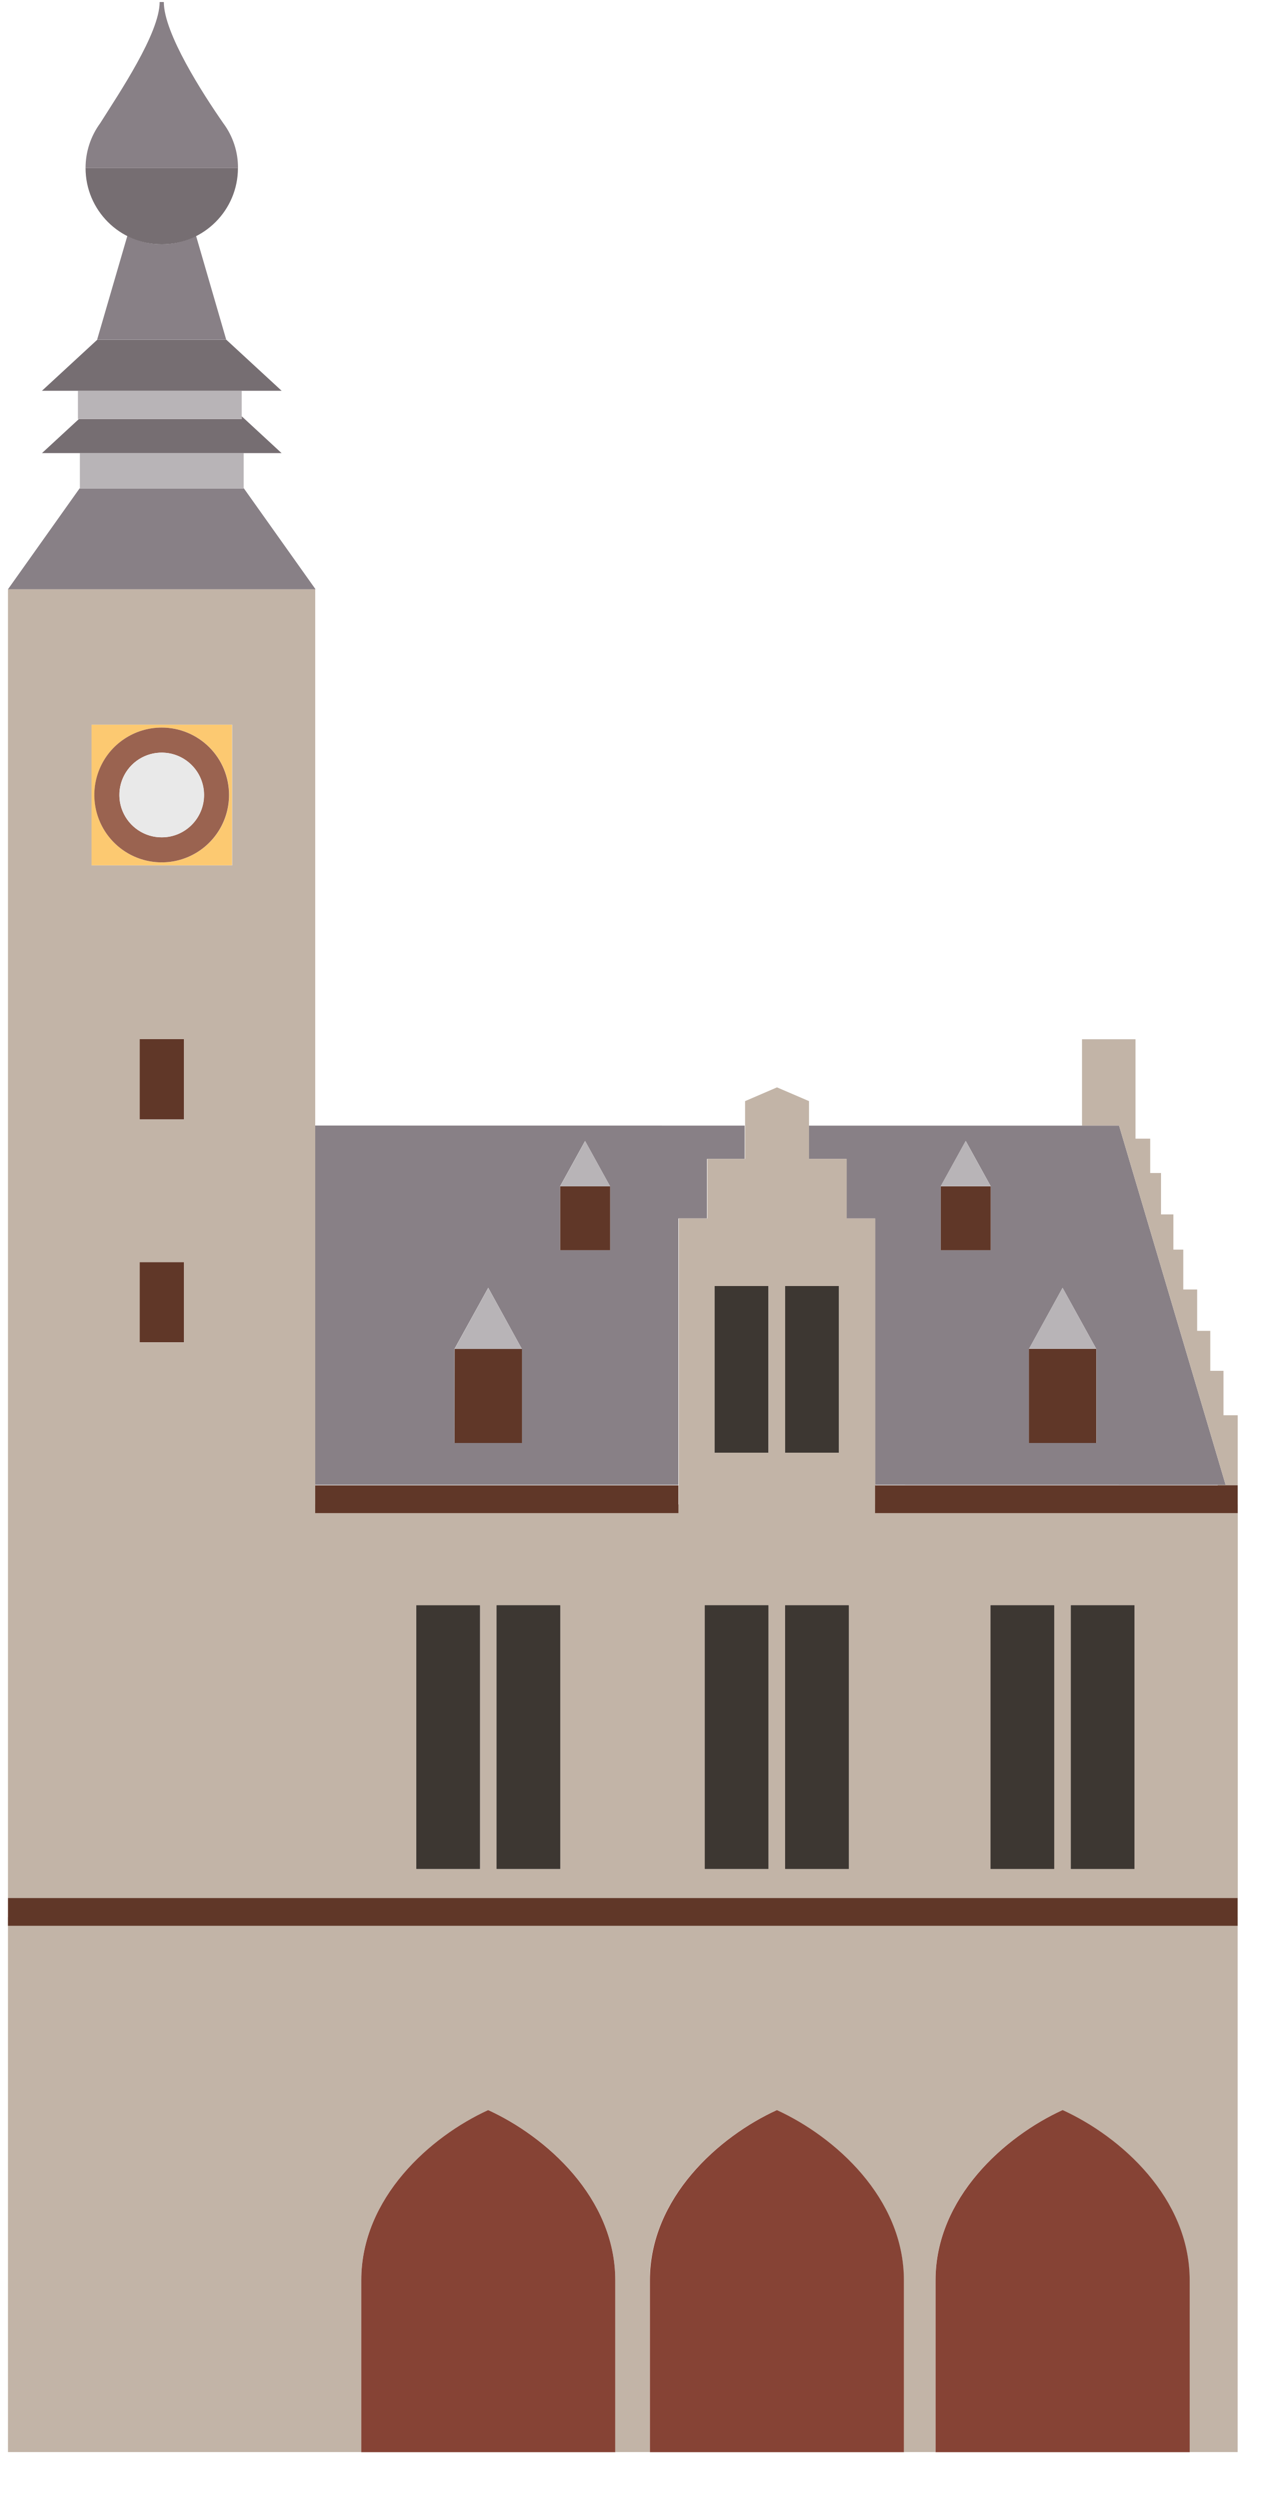 <?xml version="1.0" encoding="UTF-8"?>
<svg width="46px" height="90px" viewBox="0 0 46 90" version="1.1" xmlns="http://www.w3.org/2000/svg" xmlns:xlink="http://www.w3.org/1999/xlink">
    <title>Group 2</title>
    <g id="Page-1" stroke="none" stroke-width="1" fill="none" fill-rule="evenodd">
        <g id="Group-2" transform="translate(0.287, 0.072)" fill-rule="nonzero">
            <path d="M21.688,44.931 L19.888,44.931 L19.888,42.631 L20.788,41 L21.688,42.631 L21.688,44.931 Z M18.51,51.871 L16.085,51.871 L16.085,48.484 L17.3,46.284 L18.51,48.484 L18.51,51.871 Z M11.064,40.445 L11.064,53.377 L24.148,53.377 L24.148,43.789 L25.178,43.789 L25.178,41.647 L26.537,41.647 L26.537,40.447 L11.064,40.445 Z" id="Shape" fill="#888086"></path>
            <path d="M2.84217094e-13,68.94 L2.84217094e-13,88.198 L12.725,88.198 L12.725,82.011 C12.725,79.034 15.225,76.835 17.3,75.886 C19.38,76.835 21.875,79.034 21.875,82.011 L21.875,88.198 L23.117,88.198 L23.117,82.011 C23.117,79.034 25.617,76.835 27.692,75.886 C29.772,76.835 32.267,79.034 32.267,82.011 L32.267,88.198 L33.411,88.198 L33.411,82.011 C33.411,79.034 35.911,76.835 37.986,75.886 C40.066,76.835 42.561,79.034 42.561,82.011 L42.561,88.198 L44.295,88.198 L44.295,68.94 L2.84217094e-13,68.94 Z" id="Path" fill="#C2B4A7"></path>
            <path d="M5.541,30.971 C4.201,30.972 3.115,29.886 3.114,28.546 C3.113,27.207 4.199,26.12 5.538,26.119 C6.878,26.118 7.965,27.203 7.966,28.543 C7.966,29.883 6.881,30.969 5.541,30.971 M3.007,31.077 L8.074,31.077 L8.074,26.01 L3.007,26.01 L3.007,31.077 Z" id="Shape" fill="#FCC971"></path>
            <rect id="Rectangle" fill="#603728" x="4.739" y="37.33" width="1.604" height="2.892"></rect>
            <rect id="Rectangle" fill="#603728" x="4.739" y="45.36" width="1.604" height="2.89"></rect>
            <path d="M33.601,42.631 L34.501,41 L35.401,42.631 L35.401,44.931 L33.601,44.931 L33.601,42.631 Z M36.779,48.487 L37.989,46.287 L39.204,48.487 L39.204,51.871 L36.779,51.871 L36.779,48.487 Z M43.863,53.38 L40.024,40.448 L28.843,40.448 L28.843,41.648 L30.201,41.648 L30.201,43.79 L31.231,43.79 L31.231,53.378 L43.863,53.38 Z" id="Shape" fill="#888086"></path>
            <path d="M40.581,67.203 L38.292,67.203 L38.292,57.716 L40.581,57.716 L40.581,67.203 Z M37.689,67.203 L35.4,67.203 L35.4,57.716 L37.689,57.716 L37.689,67.203 Z M30.284,67.203 L27.995,67.203 L27.995,57.716 L30.284,57.716 L30.284,67.203 Z M27.995,46.222 L29.93,46.222 L29.93,52.222 L27.995,52.222 L27.995,46.222 Z M27.395,52.222 L25.459,52.222 L25.459,46.222 L27.395,46.222 L27.395,52.222 Z M27.395,67.206 L25.106,67.206 L25.106,57.719 L27.395,57.719 L27.395,67.206 Z M19.895,67.206 L17.606,67.206 L17.606,57.719 L19.895,57.719 L19.895,67.206 Z M17.003,67.206 L14.714,67.206 L14.714,57.719 L17.003,57.719 L17.003,67.206 Z M8.078,31.081 L3.011,31.081 L3.011,26.014 L8.078,26.014 L8.078,31.081 Z M6.344,40.226 L4.744,40.226 L4.744,37.334 L6.344,37.334 L6.344,40.226 Z M6.344,48.254 L4.744,48.254 L4.744,45.364 L6.344,45.364 L6.344,48.254 Z M31.244,54.088 L31.244,43.789 L30.214,43.789 L30.214,41.646 L28.855,41.646 L28.855,39.566 L27.702,39.071 L26.552,39.566 L26.552,41.646 L25.193,41.646 L25.193,43.788 L24.163,43.788 L24.163,54.083 L11.068,54.083 L11.068,21.136 L3.37507799e-13,21.136 L3.37507799e-13,68.252 L44.3,68.252 L44.3,54.083 L31.244,54.088 Z" id="Shape" fill="#C2B4A7"></path>
            <rect id="Rectangle" fill="#603728" x="11.067" y="53.396" width="13.084" height="1"></rect>
            <polygon id="Path" fill="#888086" points="8.488 17.494 8.488 17.516 2.588 17.516 2.588 17.497 2.83328916e-13 21.14 11.079 21.14"></polygon>
            <polygon id="Path" fill="#B8B4B7" points="5.54 16.238 2.59 16.238 2.59 17.516 8.49 17.516 8.49 16.238"></polygon>
            <polygon id="Path" fill="#766E72" points="8.42 15.013 2.554 15.013 1.225 16.239 9.856 16.239 8.42 14.913"></polygon>
            <polygon id="Path" fill="#B8B4B7" points="5.54 13.995 2.52 13.995 2.52 15.012 8.42 15.012 8.42 13.995"></polygon>
            <polygon id="Path" fill="#766E72" points="5.541 12.157 3.217 12.157 1.224 13.995 9.858 13.995 7.865 12.157"></polygon>
            <path d="M5.541,8.723 C5.109,8.721 4.684,8.615 4.301,8.416 L3.211,12.156 L7.862,12.156 L6.775,8.416 C6.394,8.615 5.971,8.721 5.541,8.723" id="Path" fill="#888086"></path>
            <path d="M5.541,5.978 L2.795,5.978 C2.795,7.494 4.024,8.723 5.54,8.723 C7.055,8.723 8.284,7.494 8.284,5.978 L5.541,5.978 Z" id="Path" fill="#766E72"></path>
            <path d="M7.756,4.363 C7.014,3.297 5.614,1.123 5.614,0 L5.464,0 C5.464,1.122 4.002,3.286 3.322,4.363 C2.979,4.831 2.794,5.397 2.795,5.978 L8.286,5.978 C8.29,5.396 8.104,4.829 7.756,4.363" id="Path" fill="#888086"></path>
            <path d="M5.538,30.069 C4.922,30.07 4.365,29.699 4.129,29.13 C3.892,28.561 4.022,27.905 4.457,27.468 C4.893,27.032 5.548,26.901 6.118,27.137 C6.688,27.372 7.06,27.928 7.06,28.544 C7.061,29.385 6.379,30.068 5.538,30.069 M5.538,26.119 C4.557,26.119 3.672,26.71 3.296,27.616 C2.92,28.523 3.128,29.566 3.822,30.26 C4.516,30.954 5.559,31.162 6.466,30.786 C7.372,30.41 7.963,29.525 7.963,28.544 C7.963,27.901 7.708,27.284 7.253,26.829 C6.798,26.374 6.181,26.119 5.538,26.119" id="Shape" fill="#9A6350"></path>
            <path d="M5.541,27.021 C6.383,27.021 7.066,27.704 7.066,28.546 C7.066,29.388 6.383,30.071 5.541,30.071 C4.699,30.071 4.016,29.388 4.016,28.546 C4.016,28.141 4.176,27.753 4.462,27.467 C4.748,27.181 5.136,27.021 5.541,27.021" id="Path" fill="#E9E9E9"></path>
            <polygon id="Path" fill="#C2B4A7" points="43.786 50.874 43.786 49.274 43.31 49.274 43.31 47.836 42.837 47.836 42.837 46.346 42.337 46.346 42.337 44.911 41.981 44.911 41.981 43.644 41.535 43.644 41.535 42.154 41.146 42.154 41.146 40.917 40.616 40.917 40.616 37.339 38.689 37.339 38.689 40.446 40.023 40.446 43.862 53.378 43.577 53.378 43.582 53.397 44.297 53.397 44.297 50.874"></polygon>
            <rect id="Rectangle" fill="#603728" x="31.235" y="53.396" width="13.062" height="1"></rect>
            <rect id="Rectangle" fill="#3D3732" x="14.71" y="57.715" width="2.286" height="9.487"></rect>
            <rect id="Rectangle" fill="#3D3732" x="17.602" y="57.715" width="2.286" height="9.487"></rect>
            <rect id="Rectangle" fill="#3D3732" x="25.1" y="57.715" width="2.289" height="9.487"></rect>
            <rect id="Rectangle" fill="#3D3732" x="27.995" y="57.715" width="2.289" height="9.487"></rect>
            <rect id="Rectangle" fill="#3D3732" x="35.397" y="57.715" width="2.286" height="9.487"></rect>
            <rect id="Rectangle" fill="#3D3732" x="38.29" y="57.715" width="2.289" height="9.487"></rect>
            <path d="M25.456,52.222 L27.392,52.222 L27.392,46.222 L25.456,46.222 L25.456,52.222 Z M27.995,52.222 L29.93,52.222 L29.93,46.222 L27.995,46.222 L27.995,52.222 Z M38.29,67.206 L40.579,67.206 L40.579,57.716 L38.29,57.716 L38.29,67.206 Z M35.398,67.206 L37.687,67.206 L37.687,57.716 L35.397,57.716 L35.398,67.206 Z M27.998,67.206 L30.287,67.206 L30.287,57.716 L27.998,57.716 L27.998,67.206 Z M25.105,67.206 L27.394,67.206 L27.394,57.716 L25.105,57.716 L25.105,67.206 Z M17.605,67.206 L19.894,67.206 L19.894,57.716 L17.605,57.716 L17.605,67.206 Z M14.713,57.719 L17.002,57.719 L17.002,67.206 L14.713,67.206 L14.713,57.719 Z" id="Shape" fill="#3D3732"></path>
            <rect id="Rectangle" fill="#603728" x="5.68434189e-14" y="68.252" width="44.295" height="1"></rect>
            <path d="M17.298,75.886 C15.221,76.835 12.726,79.037 12.726,82.014 L12.726,88.201 L21.876,88.201 L21.876,82.014 C21.876,79.037 19.376,76.835 17.298,75.886 M27.698,75.886 C25.618,76.835 23.123,79.037 23.123,82.014 L23.123,88.201 L32.273,88.201 L32.273,82.014 C32.273,79.037 29.773,76.835 27.698,75.886 M37.993,75.886 C40.073,76.835 42.568,79.037 42.568,82.014 L42.568,88.201 L33.413,88.201 L33.413,82.014 C33.413,79.037 35.913,76.835 37.988,75.886" id="Shape" fill="#864335"></path>
            <path d="M19.891,44.932 L21.691,44.932 L21.691,42.632 L19.891,42.632 L19.891,44.932 Z M16.091,48.485 L18.516,48.485 L18.516,51.872 L16.088,51.872 L16.091,48.485 Z" id="Shape" fill="#603728"></path>
            <path d="M20.791,41.001 L19.891,42.632 L21.691,42.632 L20.791,41.001 Z M18.513,48.488 L16.088,48.488 L17.3,46.288 L18.513,48.488 Z" id="Shape" fill="#B8B4B7"></path>
            <path d="M33.601,44.932 L35.401,44.932 L35.401,42.632 L33.601,42.632 L33.601,44.932 Z M36.776,48.485 L39.201,48.485 L39.201,51.872 L36.776,51.872 L36.776,48.485 Z" id="Shape" fill="#603728"></path>
            <path d="M37.989,46.284 L36.777,48.484 L39.202,48.484 L37.989,46.284 Z M35.398,42.628 L33.598,42.628 L34.498,40.997 L35.398,42.628 Z" id="Shape" fill="#B8B4B7"></path>
        </g>
    </g>
</svg>